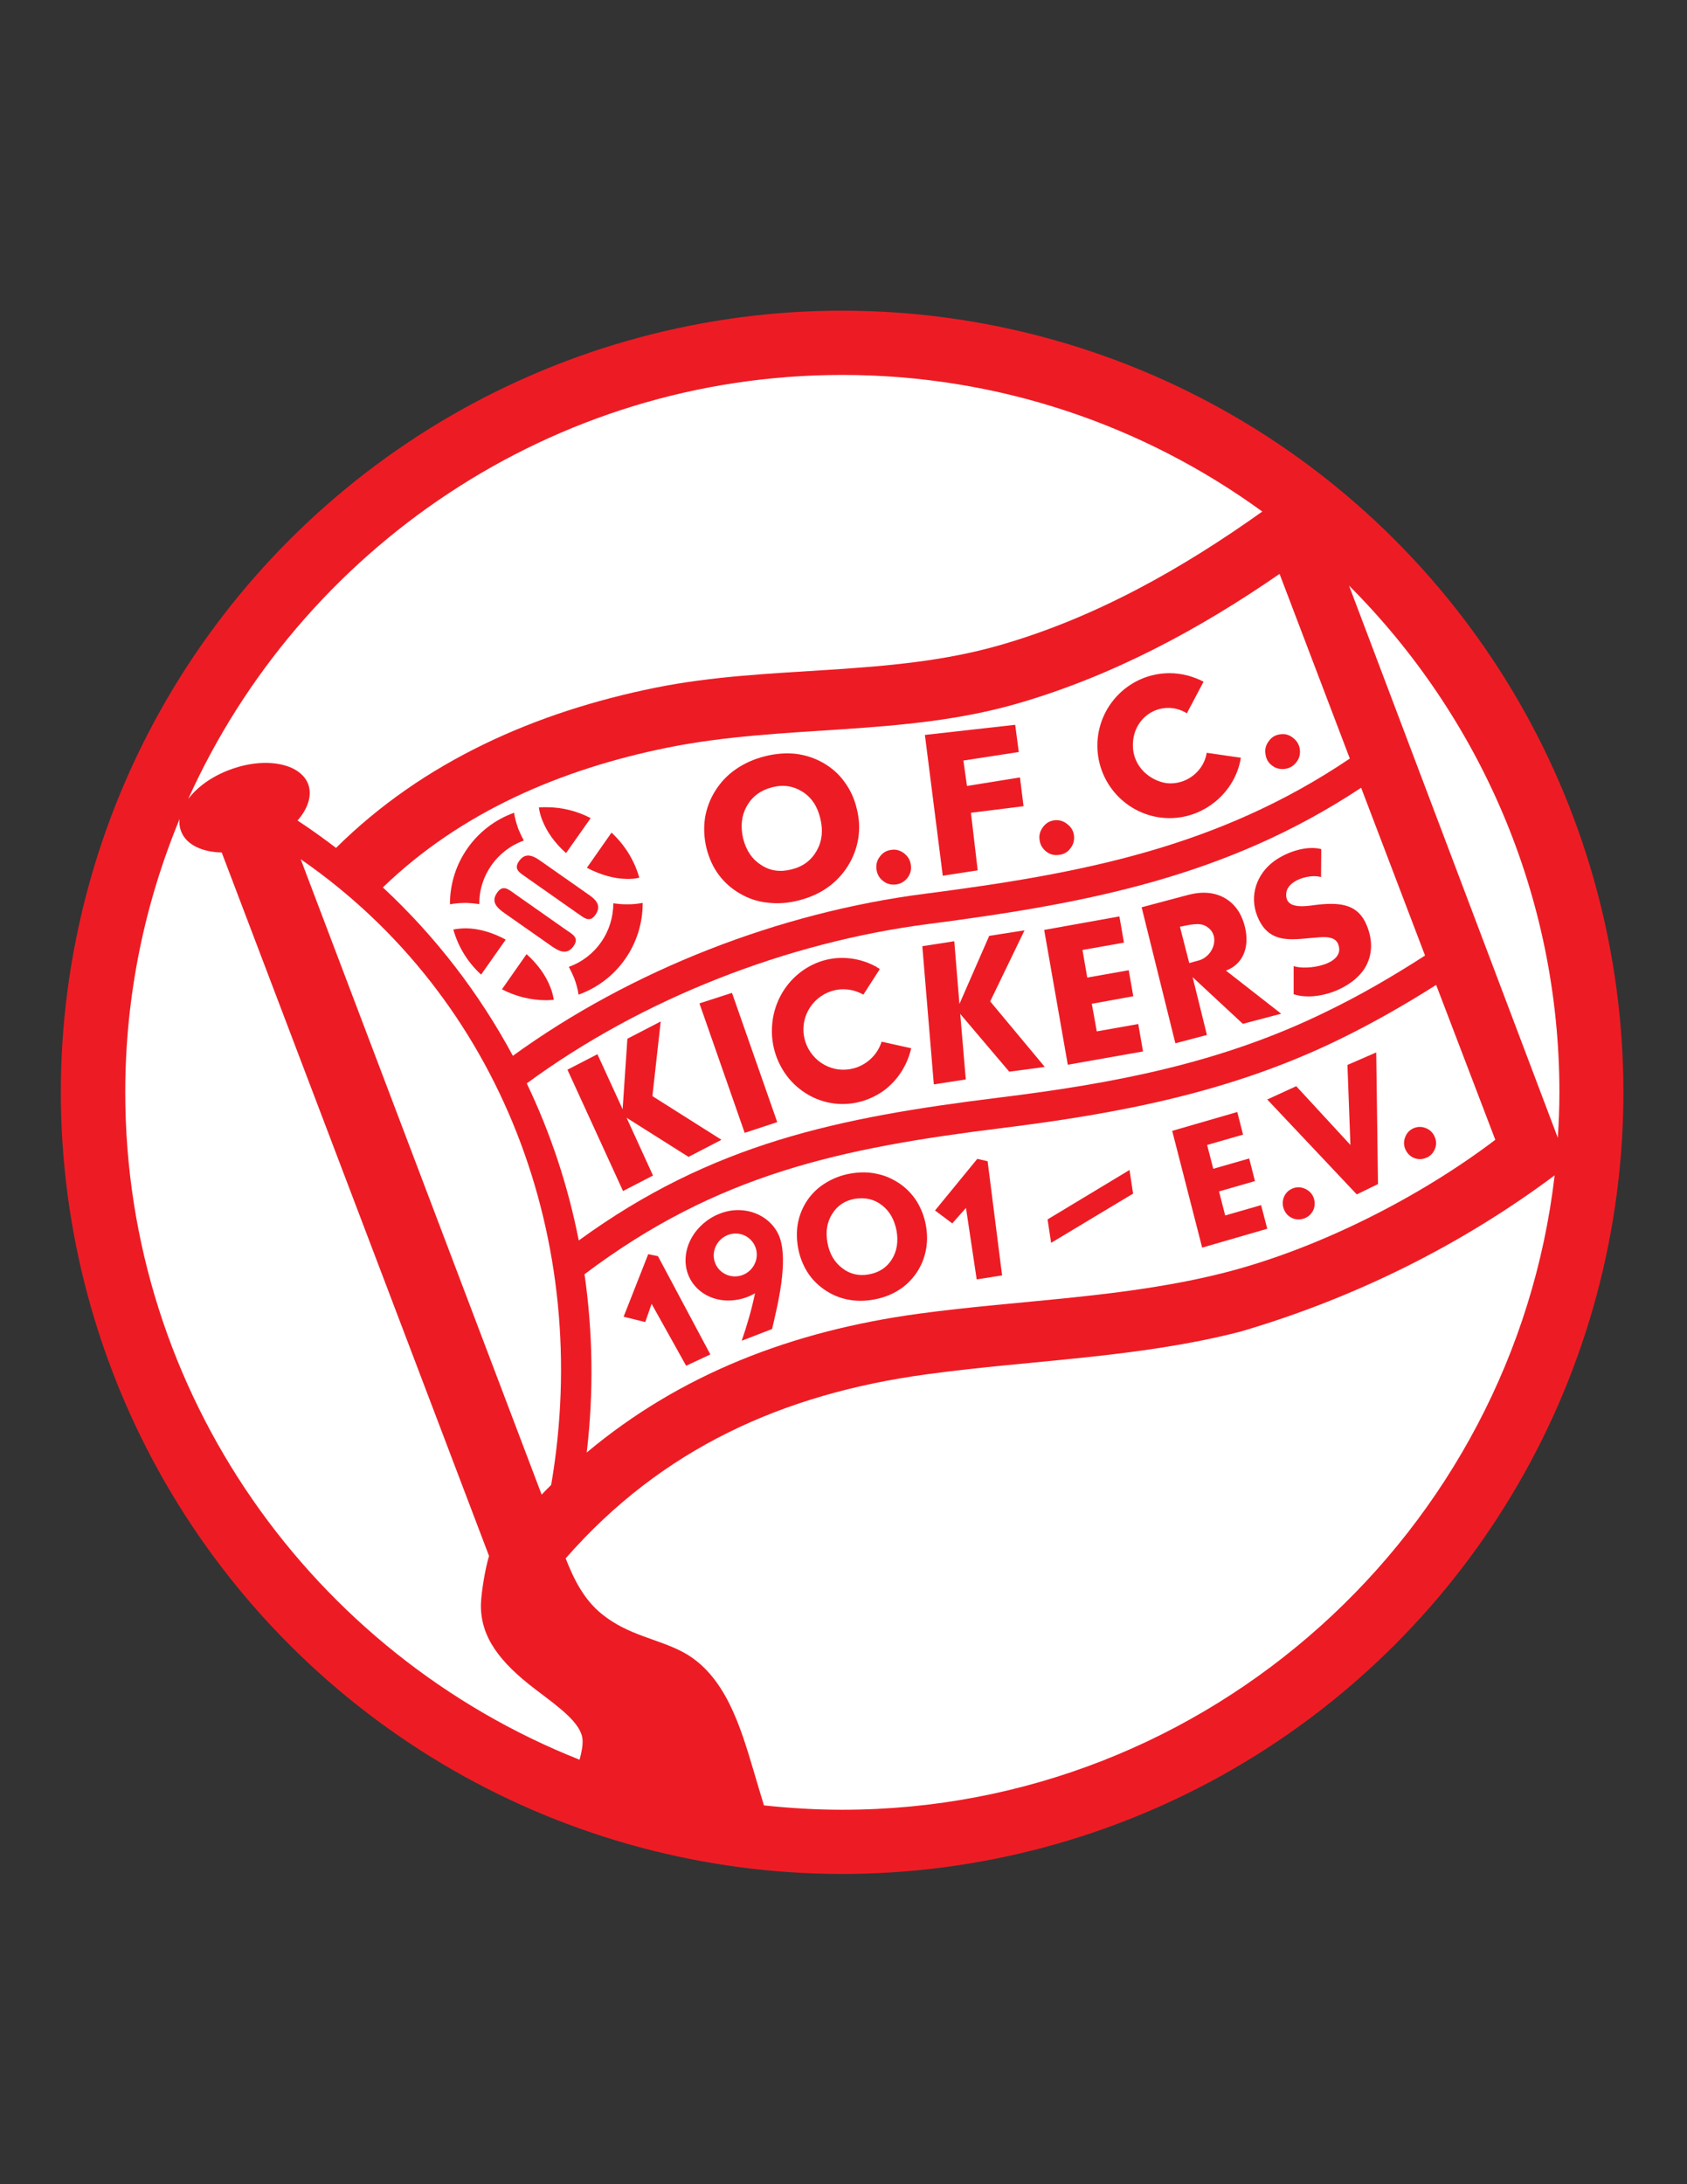 <?xml version="1.0" encoding="iso-8859-1"?>
<!-- Generator: Adobe Illustrator 24.0.1, SVG Export Plug-In . SVG Version: 6.00 Build 0)  -->
<svg version="1.1" id="Layer_1" xmlns="http://www.w3.org/2000/svg" xmlns:xlink="http://www.w3.org/1999/xlink" x="0px" y="0px"
	 viewBox="0 0 612 792" style="enable-background:new 0 0 612 792;" xml:space="preserve">
<rect x="0" y="0" width="612" height="792" fill="#333333" stroke="none"/>
<ellipse transform="matrix(0.707 -0.707 0.707 0.707 -190.575 332.086)" style="fill:#ED1C24;" cx="305.576" cy="396.088" rx="283.464" ry="283.464"/>
<path style="fill:#FFFFFF;" d="M196.496,541.96c1.152-1.224,2.304-2.376,3.456-3.528c15.12-88.2-18.144-176.616-90.864-226.872
	L196.496,541.96z"/>
<path style="fill:#FFFFFF;" d="M521,357.136c-11.808,7.488-23.4,14.04-35.208,19.8c-39.168,19.08-79.488,26.784-122.4,32.112
	c-58.32,7.272-103.032,16.56-151.344,52.992c3.024,21.096,3.384,42.84,0.792,64.656c33.984-28.44,74.448-44.064,120.384-50.328
	c37.008-5.04,75.024-5.688,111.312-14.976c33.624-8.64,70.2-27.072,97.92-48.096L521,357.136z"/>
<path style="fill:#FFFFFF;" d="M493.784,285.64c-48.96,32.4-99.792,41.976-156.888,49.392
	c-51.408,6.624-103.968,27.072-145.8,57.816c8.64,18,14.976,37.152,18.864,56.952c48.456-35.28,94.176-44.568,152.136-51.768
	c41.688-5.112,80.784-12.456,118.872-31.104c11.952-5.76,23.832-12.6,36-20.448L493.784,285.64z"/>
<path style="fill:#FFFFFF;" d="M186.056,382.84c43.128-31.248,96.768-51.984,149.4-58.752c56.376-7.272,106.2-16.632,154.224-49.032
	l-25.488-66.96c-29.304,20.232-60.768,37.08-95.112,47.016c-41.688,12.024-84.888,7.488-126.936,15.984
	c-38.448,7.776-74.88,23.256-103.248,50.688C158.192,339.712,173.96,360.376,186.056,382.84z"/>
<path style="fill:#ED1C24;" d="M191.096,318.256c-2.52-1.8-5.04-3.024-2.664-6.192c2.376-3.24,5.328-1.584,7.92,0.288L213.2,324.16
	c2.664,1.8,5.184,3.96,2.952,7.344c-2.16,3.312-4.176,1.368-6.696-0.36L191.096,318.256z"/>
<path style="fill:#ED1C24;" d="M186.92,324.232c-2.52-1.8-4.536-3.672-6.696-0.36c-2.232,3.312,0.288,5.472,2.952,7.344
	l16.848,11.808c2.592,1.8,5.544,3.456,7.92,0.216c2.376-3.168-0.144-4.392-2.664-6.12L186.92,324.232z"/>
<path style="fill:#ED1C24;" d="M233.144,327.4c0.072,14.904-9.216,28.224-23.256,33.264c-0.288-2.016-0.864-4.032-1.584-5.976
	c-0.576-1.368-1.224-2.736-1.944-4.104c9.792-3.528,16.128-12.744,16.128-23.04c1.584,0.216,3.024,0.36,4.536,0.36
	C229.112,327.976,231.2,327.76,233.144,327.4z"/>
<path style="fill:#ED1C24;" d="M173.888,327.832c-1.584-0.216-3.024-0.36-4.536-0.432c-2.16,0-4.176,0.144-6.12,0.504
	c-0.072-14.831,9.216-28.152,23.256-33.192c0.288,1.944,0.864,3.96,1.584,5.976c0.576,1.368,1.224,2.736,1.944,4.104
	C180.368,308.248,173.744,317.536,173.888,327.832z"/>
<path style="fill:#ED1C24;" d="M198.152,292.696c5.832,0,11.304,1.44,16.128,3.96l-8.928,12.672c-4.104-3.6-7.056-7.848-8.64-11.952
	c-0.648-1.584-1.008-3.096-1.224-4.608C196.352,292.696,197.288,292.696,198.152,292.696z"/>
<path style="fill:#ED1C24;" d="M221.84,301.912c4.752,4.392,8.28,10.008,10.08,16.344c-1.512,0.36-3.024,0.504-4.752,0.432
	c-4.392-0.072-9.36-1.44-14.256-4.032L221.84,301.912z"/>
<path style="fill:#ED1C24;" d="M200.888,362.536c-0.864,0.072-1.8,0.144-2.736,0.144c-5.76,0-11.232-1.44-16.056-3.96l8.928-12.744
	c4.104,3.672,7.056,7.848,8.64,12.024C200.312,359.584,200.672,361.096,200.888,362.536z"/>
<path style="fill:#ED1C24;" d="M174.536,353.392c-4.752-4.32-8.28-9.936-10.08-16.344c1.512-0.288,3.024-0.432,4.752-0.432
	c4.392,0.072,9.36,1.44,14.256,4.104L174.536,353.392z"/>
<path style="fill:#ED1C24;" d="M287.216,315.232c4.104-1.008,7.128-3.312,9.072-6.768c1.944-3.456,2.376-7.344,1.296-11.664
	c-1.008-4.392-3.168-7.632-6.48-9.72c-3.312-2.088-6.984-2.664-11.088-1.584c-4.104,1.08-7.128,3.312-9.072,6.768
	c-1.944,3.456-2.376,7.344-1.368,11.736c1.08,4.32,3.24,7.56,6.552,9.648C279.368,315.808,283.112,316.312,287.216,315.232
	L287.216,315.232z M277.352,274.264c3.888-1.008,7.632-1.296,11.232-0.936c3.528,0.432,6.912,1.512,10.08,3.312
	c3.096,1.8,5.688,4.032,7.704,6.912c2.088,2.808,3.6,6.048,4.464,9.792c0.936,3.672,1.08,7.272,0.504,10.8
	c-0.576,3.456-1.8,6.768-3.744,9.864c-1.944,3.096-4.392,5.688-7.344,7.776c-3.024,2.16-6.48,3.672-10.368,4.68
	c-3.816,1.008-7.632,1.296-11.232,0.864c-3.672-0.36-6.984-1.44-10.08-3.24c-3.168-1.8-5.76-4.104-7.848-6.912
	c-2.088-2.808-3.528-6.048-4.464-9.792c-0.864-3.672-1.008-7.272-0.504-10.8c0.576-3.456,1.8-6.768,3.744-9.864
	c1.944-3.096,4.392-5.688,7.416-7.776C269.936,276.856,273.392,275.272,277.352,274.264z"/>
<path style="fill:#ED1C24;" d="M330.416,313.576c0.288,1.728-0.144,3.312-1.152,4.68c-1.08,1.368-2.448,2.232-4.176,2.448
	c-1.728,0.216-3.312-0.144-4.68-1.224c-1.368-1.008-2.16-2.376-2.448-4.176c-0.216-1.728,0.144-3.312,1.224-4.68
	c1.008-1.44,2.448-2.232,4.104-2.448c1.656-0.288,3.24,0.144,4.68,1.224C329.336,310.48,330.2,311.848,330.416,313.576z"/>
<polygon style="fill:#ED1C24;" points="342.008,317.536 335.528,266.488 368.288,262.816 369.584,272.68 349.496,275.776 
	350.792,284.992 370.016,281.896 371.312,292.336 352.232,294.712 354.68,315.592 "/>
<polygon style="fill:#ED1C24;" points="226.016,431.872 205.856,387.88 216.728,382.264 225.872,402.208 227.6,376.648 
	239.696,370.384 236.672,397.456 261.728,413.296 249.776,419.488 227.312,405.304 236.888,426.256 "/>
<polygon style="fill:#ED1C24;" points="270.152,410.776 253.736,363.832 265.544,360.016 281.96,406.888 "/>
<polygon style="fill:#ED1C24;" points="387.368,386.08 378.8,337.192 406.088,332.296 407.744,341.8 392.696,344.464 
	394.424,354.472 409.472,351.808 411.128,361.24 396.08,363.976 397.88,373.984 412.928,371.32 414.656,381.256 "/>
<path style="fill:#ED1C24;" d="M428.048,336.04l3.384,13.176l3.384-0.936c5.472-1.44,8.208-9.288,2.664-12.456
	C434.96,334.384,431.432,335.392,428.048,336.04L428.048,336.04z M426.392,378.304l-12.24-49.32l16.776-4.464
	c5.184-1.368,9.576-1.008,13.32,1.08c3.672,2.088,6.12,5.544,7.344,10.368c0.936,3.816,0.792,7.128-0.432,10.008
	c-1.224,2.808-3.384,4.824-6.408,5.976l20.016,15.624l-13.896,3.672l-18.216-16.92l5.184,20.952L426.392,378.304z"/>
<polygon style="fill:#ED1C24;" points="248.912,495.232 236.384,472.768 234.08,479.392 226.232,477.448 235.16,454.768 
	238.688,455.488 257.696,491.128 "/>
<path style="fill:#ED1C24;" d="M308.528,425.536c3.312-0.576,6.48-0.576,9.432,0.072c3.024,0.576,5.76,1.8,8.352,3.528
	c2.52,1.728,4.608,3.888,6.264,6.48c1.584,2.592,2.736,5.472,3.312,8.712c0.576,3.24,0.576,6.336-0.072,9.288
	c-0.576,2.952-1.8,5.688-3.528,8.208c-1.8,2.52-3.96,4.608-6.624,6.192c-2.592,1.584-5.544,2.664-8.856,3.24
	c-3.24,0.576-6.408,0.576-9.432-0.072c-2.952-0.576-5.76-1.8-8.28-3.528c-2.592-1.8-4.68-3.96-6.264-6.48
	c-1.584-2.592-2.736-5.472-3.312-8.712c-0.576-3.24-0.576-6.336,0-9.288c0.648-3.024,1.8-5.688,3.528-8.208
	c1.8-2.52,3.96-4.536,6.624-6.12C302.264,427.264,305.216,426.112,308.528,425.536L308.528,425.536z M315.152,462.112
	c3.672-0.648,6.48-2.448,8.352-5.4c1.872-2.952,2.448-6.48,1.728-10.512c-0.792-4.032-2.52-7.056-5.328-9.216
	c-2.808-2.16-6.048-2.88-9.72-2.304c-3.672,0.648-6.408,2.448-8.28,5.472c-1.872,2.952-2.448,6.408-1.728,10.44
	c0.72,4.032,2.52,7.056,5.328,9.216C308.24,461.968,311.48,462.76,315.152,462.112z"/>
<polygon style="fill:#ED1C24;" points="436.112,452.392 425.24,410.056 448.856,403.216 450.944,411.424 437.912,415.168 
	440.144,423.808 453.176,420.064 455.264,428.272 442.232,432.016 444.464,440.728 457.496,436.984 459.728,445.552 "/>
<path style="fill:#ED1C24;" d="M476.504,434.176c0.576,1.512,0.576,2.952,0,4.464c-0.648,1.44-1.728,2.52-3.168,3.096
	c-1.512,0.576-3.024,0.576-4.464,0c-1.44-0.648-2.52-1.728-3.096-3.24c-0.576-1.44-0.576-2.952,0-4.464
	c0.648-1.512,1.728-2.52,3.168-3.096c1.44-0.576,2.88-0.576,4.392,0.072C474.848,431.656,475.928,432.736,476.504,434.176z"/>
<polygon style="fill:#ED1C24;" points="492.2,433.096 459.728,398.68 470.24,393.856 489.896,415.168 488.816,386.152 
	499.256,381.616 499.904,429.352 "/>
<path style="fill:#ED1C24;" d="M389.6,302.848c0.216,1.728-0.144,3.312-1.224,4.68c-1.008,1.44-2.376,2.232-4.176,2.448
	c-1.728,0.288-3.24-0.144-4.608-1.152c-1.368-1.08-2.232-2.448-2.448-4.176c-0.288-1.728,0.144-3.312,1.224-4.752
	c1.008-1.368,2.376-2.232,4.104-2.448c1.656-0.216,3.24,0.216,4.608,1.296C388.52,299.824,389.384,301.192,389.6,302.848z"/>
<path style="fill:#ED1C24;" d="M471.536,271.672c0.216,1.728-0.144,3.312-1.224,4.68c-1.008,1.368-2.448,2.232-4.176,2.448
	c-1.727,0.216-3.311-0.144-4.68-1.224c-1.368-1.008-2.16-2.376-2.376-4.176c-0.288-1.728,0.144-3.312,1.224-4.68
	c1.008-1.44,2.376-2.232,4.104-2.448c1.656-0.288,3.24,0.144,4.608,1.224C470.456,268.576,471.32,270.016,471.536,271.672z"/>
<path style="fill:#ED1C24;" d="M450.152,274.768c-1.008,6.264-4.32,11.736-8.928,15.624c-4.608,3.888-10.512,6.264-16.92,6.264
	c-7.2,0-13.752-2.952-18.504-7.704c-4.752-4.752-7.704-11.376-7.704-18.576c0-14.472,11.736-26.28,26.208-26.28
	c2.088,0,4.248,0.288,6.336,0.792c2.088,0.576,4.104,1.296,5.976,2.304l-6.048,11.448c-8.712-5.328-19.728,0.792-19.584,11.736
	c0,3.672,1.512,6.984,3.96,9.432c2.376,2.376,6.048,4.248,9.72,4.248c6.408,0,12.096-4.752,13.104-11.088L450.152,274.768z"/>
<polygon style="fill:#ED1C24;" points="338.768,393.208 334.592,343.096 346.184,341.296 348.056,364.048 358.856,339.352 
	371.672,337.336 359.216,363.112 379.016,386.872 366.128,388.6 348.344,367.648 350.36,391.408 "/>
<path style="fill:#ED1C24;" d="M469.304,350.296c4.68,1.728,19.152-0.504,16.128-7.992c-0.936-2.376-3.888-2.664-6.552-2.448
	c-9.288,0.576-18.36,3.312-22.752-7.632c-2.952-7.344-0.36-15.192,6.048-19.944c5.184-3.744,12.24-5.688,17.136-4.392l-0.072,10.152
	c-3.888-1.224-12.024,1.008-12.6,5.688c-0.792,6.912,8.568,4.536,12.024,4.248c7.776-0.72,14.112-0.072,17.208,7.704
	c2.376,5.832,1.8,11.016-0.648,15.192c-4.68,7.704-17.424,12.384-25.92,9.648V350.296z"/>
<path style="fill:#ED1C24;" d="M266.12,438.856c7.56-0.648,13.968,3.312,16.488,9.216c3.672,8.928-0.648,25.776-2.52,33.84
	l-11.016,4.248c2.016-5.832,3.672-11.592,4.824-17.208c-2.304,1.368-4.968,2.232-7.776,2.52
	c-9.576,1.008-17.424-5.544-17.424-14.472C248.696,448,256.544,439.864,266.12,438.856L266.12,438.856z M266.768,447.28
	c-4.32,0.072-7.848,3.672-7.848,7.92c0,4.32,3.528,7.704,7.848,7.632c4.248-0.072,7.776-3.6,7.776-7.92
	C274.544,450.664,271.016,447.208,266.768,447.28z"/>
<polygon style="fill:#ED1C24;" points="354.32,463.912 350.432,437.992 345.464,443.608 339.2,438.928 354.536,420.208 
	358.28,421.072 363.536,462.472 "/>
<path style="fill:#ED1C24;" d="M520.496,412.288c0.648,1.512,0.648,2.952,0,4.464c-0.648,1.44-1.656,2.52-3.168,3.096
	c-1.512,0.648-3.024,0.576-4.464,0c-1.44-0.648-2.448-1.728-3.096-3.24c-0.576-1.44-0.576-2.952,0.072-4.464
	c0.576-1.44,1.656-2.52,3.096-3.096c1.44-0.576,2.952-0.576,4.464,0.072C518.912,409.768,519.92,410.848,520.496,412.288z"/>
<polygon style="fill:#ED1C24;" points="381.32,450.664 380.024,442.168 409.76,424.24 411.056,432.808 "/>
<path style="fill:#FFFFFF;" d="M210.248,638.08c0.792-2.88,1.224-5.328,1.08-7.272c-0.432-6.048-8.64-11.808-17.064-18.216
	c-12.96-9.864-20.016-19.008-19.8-30.888c0.144-4.464,1.584-13.104,2.952-17.496L80.432,309.112
	c-7.128-0.144-12.816-2.808-14.688-7.56c-0.576-1.44-0.792-3.024-0.576-4.608c-12.672,30.6-19.728,64.08-19.728,99.144
	C45.44,505.672,113.84,599.92,210.248,638.08z"/>
<path style="fill:#FFFFFF;" d="M563.984,426.184c-33.552,25.056-72.216,44.424-113.976,56.664
	c-37.152,9.576-75.96,10.296-113.832,15.48c-52.056,7.056-96.12,26.928-130.968,66.744c2.952,7.56,6.624,14.976,13.176,20.232
	c9.648,7.776,20.16,8.856,29.376,13.752c15.48,8.28,20.952,27.432,25.632,43.056c1.296,4.32,2.592,8.856,3.744,12.528
	c9.36,1.008,18.864,1.584,28.441,1.584C438.632,656.224,548.936,555.352,563.984,426.184z"/>
<path style="fill:#FFFFFF;" d="M489.392,212.344l75.744,200.232c0.36-5.472,0.576-10.944,0.576-16.488
	C565.712,324.52,536.48,259.432,489.392,212.344z"/>
<path style="fill:#FFFFFF;" d="M83.24,279.16c12.672-4.824,25.488-2.52,28.512,5.04c1.584,4.104,0,9-3.816,13.32
	c4.824,3.168,9.432,6.48,13.968,9.936c31.68-31.392,72.432-49.32,115.92-58.104c41.328-8.352,84.528-3.744,125.136-15.48
	c34.488-9.936,65.88-27.648,94.968-48.384c-42.912-31.176-95.544-49.536-152.352-49.536c-105.408,0-196.488,63.288-237.312,153.792
	C71.432,285.496,76.688,281.608,83.24,279.16z"/>
<path style="fill:#ED1C24;" d="M330.56,380.104c-1.44,6.264-4.968,11.592-9.72,15.192c-4.824,3.528-10.8,5.4-16.92,4.968
	c-7.056-0.504-13.248-3.96-17.568-9c-4.32-5.184-6.768-11.952-6.264-19.296c0.936-14.544,13.248-25.632,27.288-24.552
	c2.088,0.144,4.176,0.576,6.12,1.224c2.016,0.648,3.96,1.584,5.688,2.736l-5.976,9.288c-2.16-1.224-4.608-1.944-7.272-1.944
	c-7.92,0-14.472,6.552-14.472,14.544c0,8.064,6.552,14.616,14.472,14.616c6.48,0,12.024-4.248,13.896-10.152L330.56,380.104z"/>
</svg>
